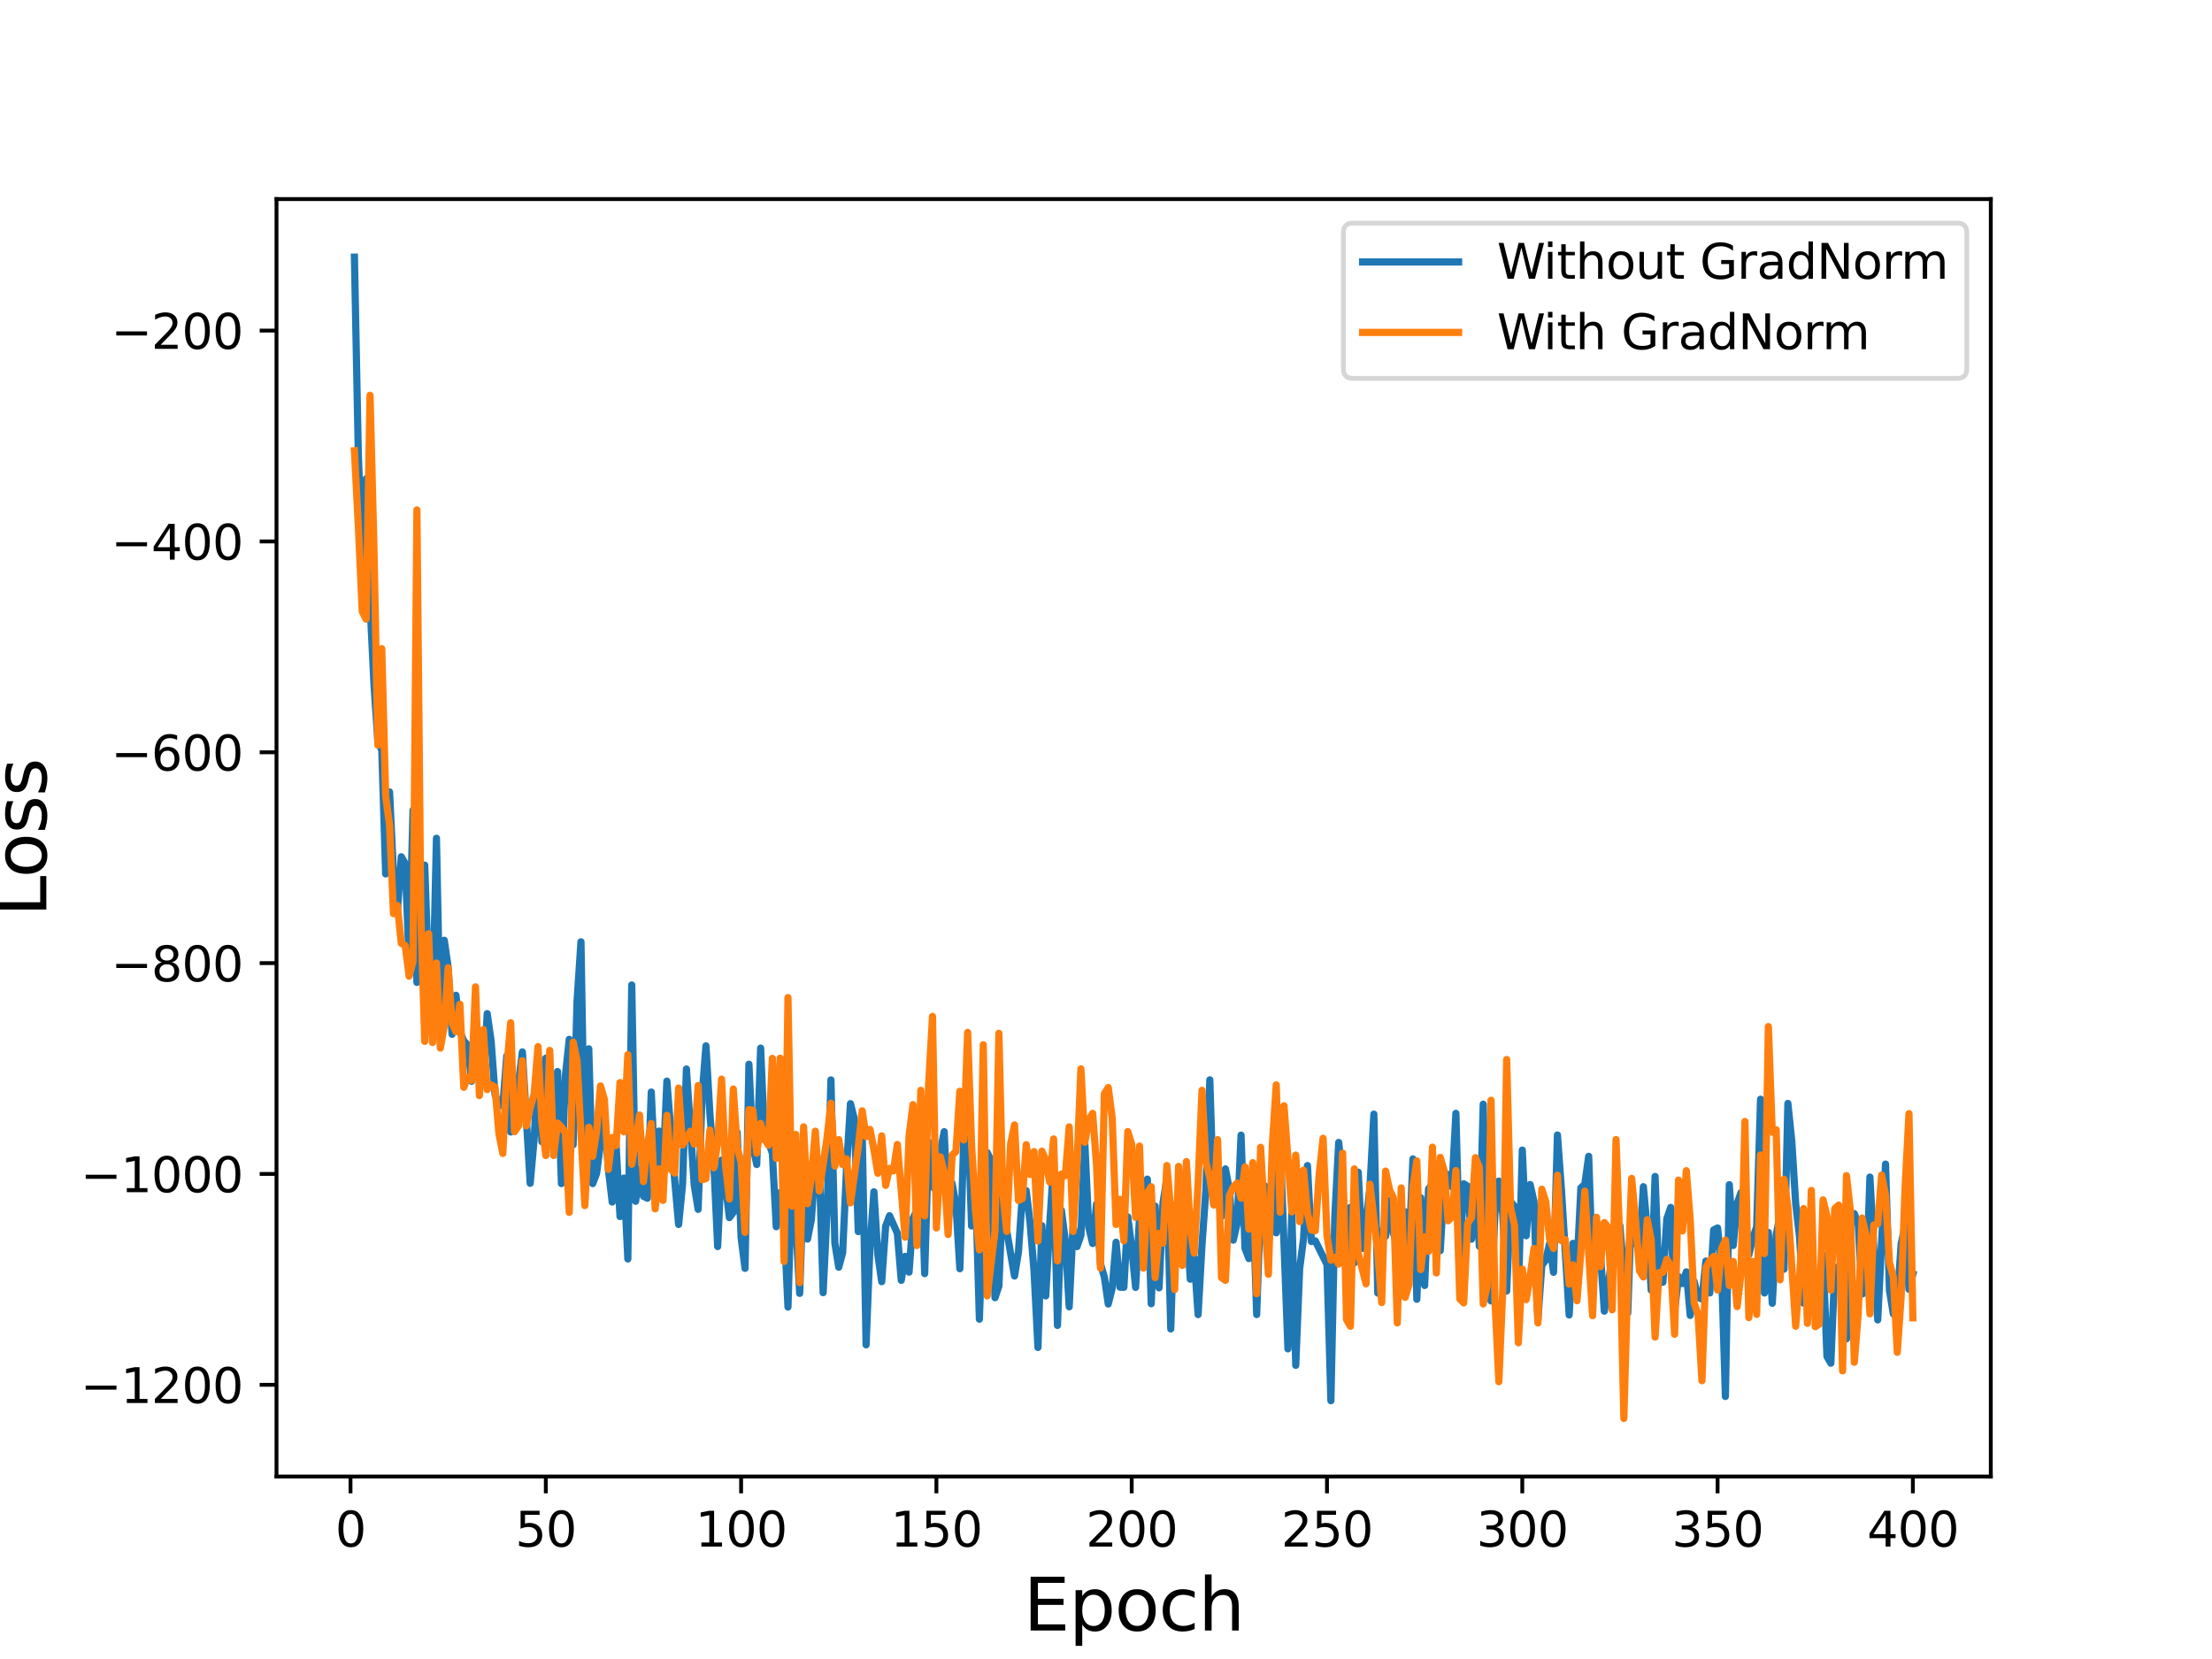 <?xml version="1.0" encoding="utf-8" standalone="no"?>
<!DOCTYPE svg PUBLIC "-//W3C//DTD SVG 1.1//EN"
  "http://www.w3.org/Graphics/SVG/1.1/DTD/svg11.dtd">
<svg height="345.6pt" version="1.1" viewBox="0 0 460.8 345.6" width="460.8pt" xmlns="http://www.w3.org/2000/svg" xmlns:xlink="http://www.w3.org/1999/xlink">
 <defs>
  <style type="text/css">*{stroke-linecap:butt;stroke-linejoin:round;}</style>
 </defs>
 <g id="figure_1">
  <g id="patch_1">
   <path d="M 0 345.6 
L 460.8 345.6 
L 460.8 0 
L 0 0 
z
" style="fill:#ffffff;"/>
  </g>
  <g id="axes_1">
   <g id="patch_2">
    <path d="M 57.6 307.584 
L 414.72 307.584 
L 414.72 41.472 
L 57.6 41.472 
z
" style="fill:#ffffff;"/>
   </g>
   <g id="matplotlib.axis_1">
    <g id="xtick_1">
     <g id="line2d_1">
      <defs>
       <path d="M 0 0 
L 0 3.5 
" id="mb042999484" style="stroke:#000000;stroke-width:0.8;"/>
      </defs>
      <g>
       <use style="stroke:#000000;stroke-width:0.8;" x="73.019" xlink:href="#mb042999484" y="307.584"/>
      </g>
     </g>
     <g id="text_1">
      <!-- 0 -->
      <g transform="translate(69.838 322.182)scale(0.1 -0.1)">
       <defs>
        <path d="M 2034 4250 
Q 1547 4250 1301 3770 
Q 1056 3291 1056 2328 
Q 1056 1369 1301 889 
Q 1547 409 2034 409 
Q 2525 409 2770 889 
Q 3016 1369 3016 2328 
Q 3016 3291 2770 3770 
Q 2525 4250 2034 4250 
z
M 2034 4750 
Q 2819 4750 3233 4129 
Q 3647 3509 3647 2328 
Q 3647 1150 3233 529 
Q 2819 -91 2034 -91 
Q 1250 -91 836 529 
Q 422 1150 422 2328 
Q 422 3509 836 4129 
Q 1250 4750 2034 4750 
z
" id="DejaVuSans-30" transform="scale(0.016)"/>
       </defs>
       <use xlink:href="#DejaVuSans-30"/>
      </g>
     </g>
    </g>
    <g id="xtick_2">
     <g id="line2d_2">
      <g>
       <use style="stroke:#000000;stroke-width:0.8;" x="113.703" xlink:href="#mb042999484" y="307.584"/>
      </g>
     </g>
     <g id="text_2">
      <!-- 50 -->
      <g transform="translate(107.34 322.182)scale(0.1 -0.1)">
       <defs>
        <path d="M 691 4666 
L 3169 4666 
L 3169 4134 
L 1269 4134 
L 1269 2991 
Q 1406 3038 1543 3061 
Q 1681 3084 1819 3084 
Q 2600 3084 3056 2656 
Q 3513 2228 3513 1497 
Q 3513 744 3044 326 
Q 2575 -91 1722 -91 
Q 1428 -91 1123 -41 
Q 819 9 494 109 
L 494 744 
Q 775 591 1075 516 
Q 1375 441 1709 441 
Q 2250 441 2565 725 
Q 2881 1009 2881 1497 
Q 2881 1984 2565 2268 
Q 2250 2553 1709 2553 
Q 1456 2553 1204 2497 
Q 953 2441 691 2322 
L 691 4666 
z
" id="DejaVuSans-35" transform="scale(0.016)"/>
       </defs>
       <use xlink:href="#DejaVuSans-35"/>
       <use x="63.623" xlink:href="#DejaVuSans-30"/>
      </g>
     </g>
    </g>
    <g id="xtick_3">
     <g id="line2d_3">
      <g>
       <use style="stroke:#000000;stroke-width:0.8;" x="154.386" xlink:href="#mb042999484" y="307.584"/>
      </g>
     </g>
     <g id="text_3">
      <!-- 100 -->
      <g transform="translate(144.842 322.182)scale(0.1 -0.1)">
       <defs>
        <path d="M 794 531 
L 1825 531 
L 1825 4091 
L 703 3866 
L 703 4441 
L 1819 4666 
L 2450 4666 
L 2450 531 
L 3481 531 
L 3481 0 
L 794 0 
L 794 531 
z
" id="DejaVuSans-31" transform="scale(0.016)"/>
       </defs>
       <use xlink:href="#DejaVuSans-31"/>
       <use x="63.623" xlink:href="#DejaVuSans-30"/>
       <use x="127.246" xlink:href="#DejaVuSans-30"/>
      </g>
     </g>
    </g>
    <g id="xtick_4">
     <g id="line2d_4">
      <g>
       <use style="stroke:#000000;stroke-width:0.8;" x="195.07" xlink:href="#mb042999484" y="307.584"/>
      </g>
     </g>
     <g id="text_4">
      <!-- 150 -->
      <g transform="translate(185.526 322.182)scale(0.1 -0.1)">
       <use xlink:href="#DejaVuSans-31"/>
       <use x="63.623" xlink:href="#DejaVuSans-35"/>
       <use x="127.246" xlink:href="#DejaVuSans-30"/>
      </g>
     </g>
    </g>
    <g id="xtick_5">
     <g id="line2d_5">
      <g>
       <use style="stroke:#000000;stroke-width:0.8;" x="235.753" xlink:href="#mb042999484" y="307.584"/>
      </g>
     </g>
     <g id="text_5">
      <!-- 200 -->
      <g transform="translate(226.209 322.182)scale(0.1 -0.1)">
       <defs>
        <path d="M 1228 531 
L 3431 531 
L 3431 0 
L 469 0 
L 469 531 
Q 828 903 1448 1529 
Q 2069 2156 2228 2338 
Q 2531 2678 2651 2914 
Q 2772 3150 2772 3378 
Q 2772 3750 2511 3984 
Q 2250 4219 1831 4219 
Q 1534 4219 1204 4116 
Q 875 4013 500 3803 
L 500 4441 
Q 881 4594 1212 4672 
Q 1544 4750 1819 4750 
Q 2544 4750 2975 4387 
Q 3406 4025 3406 3419 
Q 3406 3131 3298 2873 
Q 3191 2616 2906 2266 
Q 2828 2175 2409 1742 
Q 1991 1309 1228 531 
z
" id="DejaVuSans-32" transform="scale(0.016)"/>
       </defs>
       <use xlink:href="#DejaVuSans-32"/>
       <use x="63.623" xlink:href="#DejaVuSans-30"/>
       <use x="127.246" xlink:href="#DejaVuSans-30"/>
      </g>
     </g>
    </g>
    <g id="xtick_6">
     <g id="line2d_6">
      <g>
       <use style="stroke:#000000;stroke-width:0.8;" x="276.437" xlink:href="#mb042999484" y="307.584"/>
      </g>
     </g>
     <g id="text_6">
      <!-- 250 -->
      <g transform="translate(266.893 322.182)scale(0.1 -0.1)">
       <use xlink:href="#DejaVuSans-32"/>
       <use x="63.623" xlink:href="#DejaVuSans-35"/>
       <use x="127.246" xlink:href="#DejaVuSans-30"/>
      </g>
     </g>
    </g>
    <g id="xtick_7">
     <g id="line2d_7">
      <g>
       <use style="stroke:#000000;stroke-width:0.8;" x="317.12" xlink:href="#mb042999484" y="307.584"/>
      </g>
     </g>
     <g id="text_7">
      <!-- 300 -->
      <g transform="translate(307.576 322.182)scale(0.1 -0.1)">
       <defs>
        <path d="M 2597 2516 
Q 3050 2419 3304 2112 
Q 3559 1806 3559 1356 
Q 3559 666 3084 287 
Q 2609 -91 1734 -91 
Q 1441 -91 1130 -33 
Q 819 25 488 141 
L 488 750 
Q 750 597 1062 519 
Q 1375 441 1716 441 
Q 2309 441 2620 675 
Q 2931 909 2931 1356 
Q 2931 1769 2642 2001 
Q 2353 2234 1838 2234 
L 1294 2234 
L 1294 2753 
L 1863 2753 
Q 2328 2753 2575 2939 
Q 2822 3125 2822 3475 
Q 2822 3834 2567 4026 
Q 2313 4219 1838 4219 
Q 1578 4219 1281 4162 
Q 984 4106 628 3988 
L 628 4550 
Q 988 4650 1302 4700 
Q 1616 4750 1894 4750 
Q 2613 4750 3031 4423 
Q 3450 4097 3450 3541 
Q 3450 3153 3228 2886 
Q 3006 2619 2597 2516 
z
" id="DejaVuSans-33" transform="scale(0.016)"/>
       </defs>
       <use xlink:href="#DejaVuSans-33"/>
       <use x="63.623" xlink:href="#DejaVuSans-30"/>
       <use x="127.246" xlink:href="#DejaVuSans-30"/>
      </g>
     </g>
    </g>
    <g id="xtick_8">
     <g id="line2d_8">
      <g>
       <use style="stroke:#000000;stroke-width:0.8;" x="357.804" xlink:href="#mb042999484" y="307.584"/>
      </g>
     </g>
     <g id="text_8">
      <!-- 350 -->
      <g transform="translate(348.26 322.182)scale(0.1 -0.1)">
       <use xlink:href="#DejaVuSans-33"/>
       <use x="63.623" xlink:href="#DejaVuSans-35"/>
       <use x="127.246" xlink:href="#DejaVuSans-30"/>
      </g>
     </g>
    </g>
    <g id="xtick_9">
     <g id="line2d_9">
      <g>
       <use style="stroke:#000000;stroke-width:0.8;" x="398.487" xlink:href="#mb042999484" y="307.584"/>
      </g>
     </g>
     <g id="text_9">
      <!-- 400 -->
      <g transform="translate(388.944 322.182)scale(0.1 -0.1)">
       <defs>
        <path d="M 2419 4116 
L 825 1625 
L 2419 1625 
L 2419 4116 
z
M 2253 4666 
L 3047 4666 
L 3047 1625 
L 3713 1625 
L 3713 1100 
L 3047 1100 
L 3047 0 
L 2419 0 
L 2419 1100 
L 313 1100 
L 313 1709 
L 2253 4666 
z
" id="DejaVuSans-34" transform="scale(0.016)"/>
       </defs>
       <use xlink:href="#DejaVuSans-34"/>
       <use x="63.623" xlink:href="#DejaVuSans-30"/>
       <use x="127.246" xlink:href="#DejaVuSans-30"/>
      </g>
     </g>
    </g>
    <g id="text_10">
     <!-- Epoch -->
     <g transform="translate(213.194 339.66)scale(0.15 -0.15)">
      <defs>
       <path d="M 628 4666 
L 3578 4666 
L 3578 4134 
L 1259 4134 
L 1259 2753 
L 3481 2753 
L 3481 2222 
L 1259 2222 
L 1259 531 
L 3634 531 
L 3634 0 
L 628 0 
L 628 4666 
z
" id="DejaVuSans-45" transform="scale(0.016)"/>
       <path d="M 1159 525 
L 1159 -1331 
L 581 -1331 
L 581 3500 
L 1159 3500 
L 1159 2969 
Q 1341 3281 1617 3432 
Q 1894 3584 2278 3584 
Q 2916 3584 3314 3078 
Q 3713 2572 3713 1747 
Q 3713 922 3314 415 
Q 2916 -91 2278 -91 
Q 1894 -91 1617 61 
Q 1341 213 1159 525 
z
M 3116 1747 
Q 3116 2381 2855 2742 
Q 2594 3103 2138 3103 
Q 1681 3103 1420 2742 
Q 1159 2381 1159 1747 
Q 1159 1113 1420 752 
Q 1681 391 2138 391 
Q 2594 391 2855 752 
Q 3116 1113 3116 1747 
z
" id="DejaVuSans-70" transform="scale(0.016)"/>
       <path d="M 1959 3097 
Q 1497 3097 1228 2736 
Q 959 2375 959 1747 
Q 959 1119 1226 758 
Q 1494 397 1959 397 
Q 2419 397 2687 759 
Q 2956 1122 2956 1747 
Q 2956 2369 2687 2733 
Q 2419 3097 1959 3097 
z
M 1959 3584 
Q 2709 3584 3137 3096 
Q 3566 2609 3566 1747 
Q 3566 888 3137 398 
Q 2709 -91 1959 -91 
Q 1206 -91 779 398 
Q 353 888 353 1747 
Q 353 2609 779 3096 
Q 1206 3584 1959 3584 
z
" id="DejaVuSans-6f" transform="scale(0.016)"/>
       <path d="M 3122 3366 
L 3122 2828 
Q 2878 2963 2633 3030 
Q 2388 3097 2138 3097 
Q 1578 3097 1268 2742 
Q 959 2388 959 1747 
Q 959 1106 1268 751 
Q 1578 397 2138 397 
Q 2388 397 2633 464 
Q 2878 531 3122 666 
L 3122 134 
Q 2881 22 2623 -34 
Q 2366 -91 2075 -91 
Q 1284 -91 818 406 
Q 353 903 353 1747 
Q 353 2603 823 3093 
Q 1294 3584 2113 3584 
Q 2378 3584 2631 3529 
Q 2884 3475 3122 3366 
z
" id="DejaVuSans-63" transform="scale(0.016)"/>
       <path d="M 3513 2113 
L 3513 0 
L 2938 0 
L 2938 2094 
Q 2938 2591 2744 2837 
Q 2550 3084 2163 3084 
Q 1697 3084 1428 2787 
Q 1159 2491 1159 1978 
L 1159 0 
L 581 0 
L 581 4863 
L 1159 4863 
L 1159 2956 
Q 1366 3272 1645 3428 
Q 1925 3584 2291 3584 
Q 2894 3584 3203 3211 
Q 3513 2838 3513 2113 
z
" id="DejaVuSans-68" transform="scale(0.016)"/>
      </defs>
      <use xlink:href="#DejaVuSans-45"/>
      <use x="63.184" xlink:href="#DejaVuSans-70"/>
      <use x="126.66" xlink:href="#DejaVuSans-6f"/>
      <use x="187.842" xlink:href="#DejaVuSans-63"/>
      <use x="242.822" xlink:href="#DejaVuSans-68"/>
     </g>
    </g>
   </g>
   <g id="matplotlib.axis_2">
    <g id="ytick_1">
     <g id="line2d_10">
      <defs>
       <path d="M 0 0 
L -3.5 0 
" id="m45ffc86277" style="stroke:#000000;stroke-width:0.8;"/>
      </defs>
      <g>
       <use style="stroke:#000000;stroke-width:0.8;" x="57.6" xlink:href="#m45ffc86277" y="288.476"/>
      </g>
     </g>
     <g id="text_11">
      <!-- −1200 -->
      <g transform="translate(16.77 292.275)scale(0.1 -0.1)">
       <defs>
        <path d="M 678 2272 
L 4684 2272 
L 4684 1741 
L 678 1741 
L 678 2272 
z
" id="DejaVuSans-2212" transform="scale(0.016)"/>
       </defs>
       <use xlink:href="#DejaVuSans-2212"/>
       <use x="83.789" xlink:href="#DejaVuSans-31"/>
       <use x="147.412" xlink:href="#DejaVuSans-32"/>
       <use x="211.035" xlink:href="#DejaVuSans-30"/>
       <use x="274.658" xlink:href="#DejaVuSans-30"/>
      </g>
     </g>
    </g>
    <g id="ytick_2">
     <g id="line2d_11">
      <g>
       <use style="stroke:#000000;stroke-width:0.8;" x="57.6" xlink:href="#m45ffc86277" y="244.554"/>
      </g>
     </g>
     <g id="text_12">
      <!-- −1000 -->
      <g transform="translate(16.77 248.354)scale(0.1 -0.1)">
       <use xlink:href="#DejaVuSans-2212"/>
       <use x="83.789" xlink:href="#DejaVuSans-31"/>
       <use x="147.412" xlink:href="#DejaVuSans-30"/>
       <use x="211.035" xlink:href="#DejaVuSans-30"/>
       <use x="274.658" xlink:href="#DejaVuSans-30"/>
      </g>
     </g>
    </g>
    <g id="ytick_3">
     <g id="line2d_12">
      <g>
       <use style="stroke:#000000;stroke-width:0.8;" x="57.6" xlink:href="#m45ffc86277" y="200.633"/>
      </g>
     </g>
     <g id="text_13">
      <!-- −800 -->
      <g transform="translate(23.133 204.433)scale(0.1 -0.1)">
       <defs>
        <path d="M 2034 2216 
Q 1584 2216 1326 1975 
Q 1069 1734 1069 1313 
Q 1069 891 1326 650 
Q 1584 409 2034 409 
Q 2484 409 2743 651 
Q 3003 894 3003 1313 
Q 3003 1734 2745 1975 
Q 2488 2216 2034 2216 
z
M 1403 2484 
Q 997 2584 770 2862 
Q 544 3141 544 3541 
Q 544 4100 942 4425 
Q 1341 4750 2034 4750 
Q 2731 4750 3128 4425 
Q 3525 4100 3525 3541 
Q 3525 3141 3298 2862 
Q 3072 2584 2669 2484 
Q 3125 2378 3379 2068 
Q 3634 1759 3634 1313 
Q 3634 634 3220 271 
Q 2806 -91 2034 -91 
Q 1263 -91 848 271 
Q 434 634 434 1313 
Q 434 1759 690 2068 
Q 947 2378 1403 2484 
z
M 1172 3481 
Q 1172 3119 1398 2916 
Q 1625 2713 2034 2713 
Q 2441 2713 2670 2916 
Q 2900 3119 2900 3481 
Q 2900 3844 2670 4047 
Q 2441 4250 2034 4250 
Q 1625 4250 1398 4047 
Q 1172 3844 1172 3481 
z
" id="DejaVuSans-38" transform="scale(0.016)"/>
       </defs>
       <use xlink:href="#DejaVuSans-2212"/>
       <use x="83.789" xlink:href="#DejaVuSans-38"/>
       <use x="147.412" xlink:href="#DejaVuSans-30"/>
       <use x="211.035" xlink:href="#DejaVuSans-30"/>
      </g>
     </g>
    </g>
    <g id="ytick_4">
     <g id="line2d_13">
      <g>
       <use style="stroke:#000000;stroke-width:0.8;" x="57.6" xlink:href="#m45ffc86277" y="156.712"/>
      </g>
     </g>
     <g id="text_14">
      <!-- −600 -->
      <g transform="translate(23.133 160.512)scale(0.1 -0.1)">
       <defs>
        <path d="M 2113 2584 
Q 1688 2584 1439 2293 
Q 1191 2003 1191 1497 
Q 1191 994 1439 701 
Q 1688 409 2113 409 
Q 2538 409 2786 701 
Q 3034 994 3034 1497 
Q 3034 2003 2786 2293 
Q 2538 2584 2113 2584 
z
M 3366 4563 
L 3366 3988 
Q 3128 4100 2886 4159 
Q 2644 4219 2406 4219 
Q 1781 4219 1451 3797 
Q 1122 3375 1075 2522 
Q 1259 2794 1537 2939 
Q 1816 3084 2150 3084 
Q 2853 3084 3261 2657 
Q 3669 2231 3669 1497 
Q 3669 778 3244 343 
Q 2819 -91 2113 -91 
Q 1303 -91 875 529 
Q 447 1150 447 2328 
Q 447 3434 972 4092 
Q 1497 4750 2381 4750 
Q 2619 4750 2861 4703 
Q 3103 4656 3366 4563 
z
" id="DejaVuSans-36" transform="scale(0.016)"/>
       </defs>
       <use xlink:href="#DejaVuSans-2212"/>
       <use x="83.789" xlink:href="#DejaVuSans-36"/>
       <use x="147.412" xlink:href="#DejaVuSans-30"/>
       <use x="211.035" xlink:href="#DejaVuSans-30"/>
      </g>
     </g>
    </g>
    <g id="ytick_5">
     <g id="line2d_14">
      <g>
       <use style="stroke:#000000;stroke-width:0.8;" x="57.6" xlink:href="#m45ffc86277" y="112.791"/>
      </g>
     </g>
     <g id="text_15">
      <!-- −400 -->
      <g transform="translate(23.133 116.591)scale(0.1 -0.1)">
       <use xlink:href="#DejaVuSans-2212"/>
       <use x="83.789" xlink:href="#DejaVuSans-34"/>
       <use x="147.412" xlink:href="#DejaVuSans-30"/>
       <use x="211.035" xlink:href="#DejaVuSans-30"/>
      </g>
     </g>
    </g>
    <g id="ytick_6">
     <g id="line2d_15">
      <g>
       <use style="stroke:#000000;stroke-width:0.8;" x="57.6" xlink:href="#m45ffc86277" y="68.87"/>
      </g>
     </g>
     <g id="text_16">
      <!-- −200 -->
      <g transform="translate(23.133 72.67)scale(0.1 -0.1)">
       <use xlink:href="#DejaVuSans-2212"/>
       <use x="83.789" xlink:href="#DejaVuSans-32"/>
       <use x="147.412" xlink:href="#DejaVuSans-30"/>
       <use x="211.035" xlink:href="#DejaVuSans-30"/>
      </g>
     </g>
    </g>
    <g id="text_17">
     <!-- Loss -->
     <g transform="translate(9.651 190.979)rotate(-90)scale(0.15 -0.15)">
      <defs>
       <path d="M 628 4666 
L 1259 4666 
L 1259 531 
L 3531 531 
L 3531 0 
L 628 0 
L 628 4666 
z
" id="DejaVuSans-4c" transform="scale(0.016)"/>
       <path d="M 2834 3397 
L 2834 2853 
Q 2591 2978 2328 3040 
Q 2066 3103 1784 3103 
Q 1356 3103 1142 2972 
Q 928 2841 928 2578 
Q 928 2378 1081 2264 
Q 1234 2150 1697 2047 
L 1894 2003 
Q 2506 1872 2764 1633 
Q 3022 1394 3022 966 
Q 3022 478 2636 193 
Q 2250 -91 1575 -91 
Q 1294 -91 989 -36 
Q 684 19 347 128 
L 347 722 
Q 666 556 975 473 
Q 1284 391 1588 391 
Q 1994 391 2212 530 
Q 2431 669 2431 922 
Q 2431 1156 2273 1281 
Q 2116 1406 1581 1522 
L 1381 1569 
Q 847 1681 609 1914 
Q 372 2147 372 2553 
Q 372 3047 722 3315 
Q 1072 3584 1716 3584 
Q 2034 3584 2315 3537 
Q 2597 3491 2834 3397 
z
" id="DejaVuSans-73" transform="scale(0.016)"/>
      </defs>
      <use xlink:href="#DejaVuSans-4c"/>
      <use x="53.963" xlink:href="#DejaVuSans-6f"/>
      <use x="115.145" xlink:href="#DejaVuSans-73"/>
      <use x="167.244" xlink:href="#DejaVuSans-73"/>
     </g>
    </g>
   </g>
   <g id="line2d_16">
    <path clip-path="url(#pd96fc3952b)" d="M 73.833 53.568 
L 74.646 94.688 
L 75.46 116.57 
L 76.274 99.746 
L 77.087 125.827 
L 77.901 142.529 
L 78.715 154.426 
L 79.528 156.279 
L 80.342 182.056 
L 81.156 164.973 
L 81.969 181.958 
L 82.783 189.833 
L 83.597 178.477 
L 84.41 179.896 
L 85.224 200.053 
L 86.038 168.784 
L 86.851 204.653 
L 87.665 190.624 
L 88.479 180.221 
L 89.292 203.874 
L 90.106 210.65 
L 90.92 174.622 
L 91.733 214.979 
L 92.547 195.873 
L 93.361 201.505 
L 94.174 215.471 
L 94.988 207.332 
L 95.802 214.884 
L 96.616 216.86 
L 97.429 217.69 
L 98.243 225.254 
L 99.057 221.164 
L 99.87 215.575 
L 100.684 225.21 
L 101.498 211.159 
L 102.311 216.915 
L 103.125 227.977 
L 103.939 230.36 
L 104.752 230.251 
L 105.566 219.985 
L 106.38 235.815 
L 107.193 233.995 
L 108.007 225.77 
L 108.821 219.136 
L 110.448 246.506 
L 111.262 237.423 
L 112.075 222.857 
L 112.889 237.832 
L 113.703 220.435 
L 114.516 232.554 
L 115.33 237.262 
L 116.144 223.224 
L 116.957 246.562 
L 117.771 224.167 
L 118.585 216.512 
L 119.398 238.474 
L 120.212 208.476 
L 121.026 196.194 
L 121.839 244.14 
L 122.653 218.481 
L 123.467 246.569 
L 124.28 244.459 
L 125.908 231.994 
L 126.721 243.496 
L 127.535 250.404 
L 128.349 238.623 
L 129.162 253.429 
L 129.976 245.417 
L 130.79 262.266 
L 131.603 205.183 
L 132.417 250.246 
L 133.231 243.684 
L 134.044 249.203 
L 134.858 249.614 
L 135.672 227.491 
L 136.485 245.114 
L 137.299 235.623 
L 138.113 243.858 
L 138.926 225.215 
L 140.554 245.884 
L 141.367 255.078 
L 142.181 246.808 
L 142.995 222.69 
L 144.622 246.925 
L 145.436 251.932 
L 146.249 228.39 
L 147.063 217.87 
L 147.877 231.901 
L 148.69 242.251 
L 149.504 259.682 
L 150.318 241.67 
L 151.131 246.862 
L 151.945 253.658 
L 152.759 252.544 
L 153.572 235.892 
L 154.386 257.804 
L 155.2 264.222 
L 156.013 221.697 
L 156.827 238.686 
L 157.641 242.589 
L 158.454 218.341 
L 159.268 237.411 
L 160.082 237.888 
L 160.895 240.246 
L 161.709 255.552 
L 162.523 248.441 
L 163.336 254.881 
L 164.15 272.284 
L 164.964 244.121 
L 165.777 254.848 
L 166.591 269.432 
L 167.405 245.557 
L 168.219 258.121 
L 169.032 254.005 
L 169.846 242.229 
L 170.66 242.027 
L 171.473 269.29 
L 172.287 252.428 
L 173.101 224.963 
L 173.914 258.968 
L 174.728 263.983 
L 175.542 260.943 
L 176.355 243.193 
L 177.169 229.908 
L 177.983 233.134 
L 178.796 256.568 
L 179.61 235.865 
L 180.424 280.154 
L 181.237 259.541 
L 182.051 248.274 
L 182.865 261.32 
L 183.678 266.999 
L 184.492 255.472 
L 185.306 253.259 
L 186.933 256.91 
L 187.747 266.719 
L 188.56 261.729 
L 189.374 265.012 
L 190.188 253.815 
L 191.001 252.098 
L 191.815 239.356 
L 192.629 265.321 
L 193.442 237.904 
L 194.256 247.202 
L 195.07 247.977 
L 195.883 239.931 
L 196.697 235.75 
L 197.511 254.7 
L 198.324 246.47 
L 199.138 250.911 
L 199.952 264.3 
L 200.765 237.243 
L 201.579 229.79 
L 202.393 255.389 
L 203.206 246.405 
L 204.02 274.812 
L 204.834 251.871 
L 205.647 240.09 
L 206.461 241.771 
L 207.275 270.337 
L 208.088 267.901 
L 208.902 248.152 
L 209.716 256.394 
L 211.343 265.815 
L 212.157 260.856 
L 212.97 248.993 
L 213.784 248.037 
L 214.598 254.875 
L 215.411 264.855 
L 216.225 280.705 
L 217.039 255.318 
L 217.852 269.962 
L 218.666 255.153 
L 219.48 242.582 
L 220.293 276.106 
L 221.107 252.123 
L 221.921 258.402 
L 222.734 272.234 
L 223.548 255.405 
L 224.362 259.694 
L 225.175 257.364 
L 225.989 238.155 
L 226.803 255.625 
L 227.616 259.042 
L 228.43 250.817 
L 229.244 263.25 
L 230.057 266.031 
L 230.871 271.652 
L 231.685 268.358 
L 232.498 258.774 
L 233.312 268.146 
L 234.126 268.163 
L 234.939 253.496 
L 235.753 259.915 
L 236.567 268.185 
L 237.381 253.716 
L 238.194 259.086 
L 239.008 245.636 
L 239.822 271.588 
L 240.635 251.249 
L 241.449 268.274 
L 242.263 250.669 
L 243.076 245.462 
L 243.89 276.841 
L 244.704 251.105 
L 245.517 255.373 
L 246.331 257.552 
L 247.145 254.038 
L 247.958 266.485 
L 248.772 261.982 
L 249.586 273.853 
L 250.399 259.339 
L 251.213 247.851 
L 252.027 224.952 
L 252.84 250.867 
L 253.654 249.065 
L 254.468 253.412 
L 255.281 243.497 
L 256.095 247.761 
L 256.909 258.342 
L 257.722 254.865 
L 258.536 236.476 
L 259.35 260.031 
L 260.163 262.185 
L 260.977 248.946 
L 261.791 273.848 
L 262.604 249.949 
L 263.418 247.018 
L 264.232 260.267 
L 265.045 242.056 
L 265.859 256.82 
L 266.673 237.656 
L 268.3 280.993 
L 269.114 252.472 
L 269.927 284.42 
L 270.741 264.295 
L 271.555 257.997 
L 272.368 242.808 
L 273.182 258.624 
L 273.996 258.479 
L 276.437 263.435 
L 277.25 291.799 
L 278.064 253.388 
L 278.878 237.99 
L 279.691 245.86 
L 280.505 267.683 
L 281.319 251.504 
L 282.132 263.077 
L 282.946 244.19 
L 283.76 260.066 
L 284.573 254.691 
L 285.387 247.27 
L 286.201 232.094 
L 287.014 269.373 
L 287.828 256.428 
L 288.642 257.524 
L 289.455 250.05 
L 290.269 256.913 
L 291.083 259.342 
L 291.896 266.099 
L 292.71 252.44 
L 293.524 260.706 
L 294.337 241.425 
L 295.151 270.663 
L 295.965 249.501 
L 296.778 267.791 
L 297.592 247.672 
L 298.406 246.57 
L 299.219 257.316 
L 300.033 260.536 
L 300.847 246.088 
L 301.66 244.662 
L 302.474 247.245 
L 303.288 231.929 
L 304.101 262.457 
L 304.915 246.604 
L 305.729 247.1 
L 306.543 258.136 
L 307.356 244.315 
L 308.17 259.629 
L 308.984 230.029 
L 309.797 267.395 
L 310.611 271.008 
L 311.425 252.654 
L 312.238 246.042 
L 313.052 252.958 
L 313.866 268.946 
L 314.679 250.342 
L 315.493 251.276 
L 316.307 269.772 
L 317.12 239.585 
L 317.934 257.424 
L 318.748 246.767 
L 319.561 250.274 
L 320.375 274.873 
L 321.189 263.601 
L 322.002 262.496 
L 322.816 259.011 
L 323.63 265.043 
L 324.443 236.438 
L 325.257 247.523 
L 326.884 273.938 
L 327.698 259.006 
L 328.512 264.047 
L 329.325 247.462 
L 330.139 246.724 
L 330.953 240.882 
L 331.766 264.599 
L 332.58 261.659 
L 333.394 261.087 
L 334.207 273.132 
L 335.835 261.959 
L 337.462 255.332 
L 338.276 265.796 
L 339.089 273.534 
L 339.903 250.57 
L 340.717 258.925 
L 341.53 260.274 
L 342.344 247.206 
L 343.158 256.076 
L 343.971 268.758 
L 344.785 245.078 
L 345.599 267.185 
L 346.412 267.108 
L 347.226 253.9 
L 348.04 251.528 
L 348.853 273.146 
L 349.667 265.923 
L 350.481 267.387 
L 351.294 264.944 
L 352.108 274.022 
L 352.922 266.963 
L 353.735 270.274 
L 354.549 270.625 
L 355.363 262.704 
L 356.176 269.348 
L 356.99 256.221 
L 357.804 255.805 
L 358.617 263.807 
L 359.431 290.908 
L 360.245 246.783 
L 361.058 259.45 
L 361.872 250.704 
L 362.686 248.443 
L 363.499 251.882 
L 364.313 261.41 
L 365.127 257.979 
L 365.94 255.573 
L 366.754 228.989 
L 367.568 269.356 
L 368.381 256.725 
L 369.195 271.496 
L 370.009 257.266 
L 370.822 253.165 
L 371.636 264.401 
L 372.45 229.867 
L 373.263 237.737 
L 374.077 250.756 
L 374.891 257.858 
L 375.704 271.459 
L 376.518 253.686 
L 377.332 259.757 
L 378.146 271.8 
L 378.959 270.683 
L 379.773 261.442 
L 380.587 282.585 
L 381.4 283.978 
L 382.214 264.514 
L 383.028 263.795 
L 384.655 278.904 
L 385.469 255.674 
L 386.282 252.815 
L 387.096 254.885 
L 387.91 269.562 
L 388.723 269.19 
L 389.537 245.206 
L 391.164 274.954 
L 392.792 242.499 
L 393.605 268.803 
L 394.419 273.73 
L 395.233 271.005 
L 396.046 259.102 
L 396.86 255.419 
L 397.674 268.584 
L 398.487 265.414 
L 398.487 265.414 
" style="fill:none;stroke:#1f77b4;stroke-linecap:square;stroke-width:1.5;"/>
   </g>
   <g id="line2d_17">
    <path clip-path="url(#pd96fc3952b)" d="M 73.833 93.902 
L 74.646 109.518 
L 75.46 127.397 
L 76.274 128.982 
L 77.087 82.348 
L 77.901 113.95 
L 78.715 155.216 
L 79.528 135.125 
L 80.342 165.83 
L 81.156 171.935 
L 81.969 190.325 
L 82.783 188.632 
L 83.597 196.51 
L 84.41 196.964 
L 85.224 203.36 
L 86.038 200.297 
L 86.851 106.227 
L 87.665 190.284 
L 88.479 216.939 
L 89.292 194.505 
L 90.106 217.174 
L 90.92 200.612 
L 91.733 218.339 
L 92.547 213.746 
L 93.361 201.588 
L 94.174 213.147 
L 94.988 214.914 
L 95.802 209.198 
L 96.616 226.507 
L 97.429 224.414 
L 98.243 225.056 
L 99.057 205.579 
L 99.87 228.228 
L 100.684 214.493 
L 101.498 226.994 
L 102.311 225.994 
L 103.125 226.46 
L 103.939 236.211 
L 104.752 240.274 
L 105.566 222.546 
L 106.38 213.062 
L 107.193 235.743 
L 108.007 234.525 
L 108.821 220.967 
L 109.634 234.538 
L 110.448 230.814 
L 111.262 227.926 
L 112.075 218.032 
L 112.889 233.963 
L 113.703 240.718 
L 114.516 218.82 
L 115.33 240.709 
L 116.144 233.963 
L 116.957 234.761 
L 117.771 236.017 
L 118.585 252.56 
L 119.398 217.094 
L 120.212 220.998 
L 121.839 251.152 
L 122.653 234.833 
L 123.467 240.88 
L 124.28 235.666 
L 125.094 226.216 
L 125.908 229.062 
L 126.721 243.602 
L 127.535 236.975 
L 128.349 238.63 
L 129.162 225.529 
L 129.976 235.791 
L 130.79 219.688 
L 131.603 242.532 
L 132.417 237.937 
L 133.231 232.287 
L 134.044 246.143 
L 134.858 238.386 
L 135.672 234.046 
L 136.485 251.826 
L 137.299 243.497 
L 138.113 250.068 
L 138.926 232.346 
L 139.74 243.563 
L 140.554 244.372 
L 141.367 226.655 
L 142.181 238.526 
L 142.995 237.261 
L 143.808 235.675 
L 144.622 238.339 
L 145.436 226.136 
L 146.249 245.752 
L 147.063 245.533 
L 147.877 235.416 
L 148.69 243.264 
L 149.504 237.979 
L 150.318 224.799 
L 151.131 242.741 
L 151.945 249.778 
L 152.759 226.861 
L 153.572 239.007 
L 154.386 242.086 
L 155.2 256.726 
L 156.013 231.158 
L 156.827 231.283 
L 157.641 240.229 
L 158.454 234.027 
L 159.268 237.265 
L 160.082 238.563 
L 160.895 220.474 
L 161.709 241.316 
L 162.523 220.438 
L 163.336 262.788 
L 164.15 207.811 
L 164.964 251.256 
L 165.777 236.327 
L 166.591 267.2 
L 167.405 234.748 
L 168.219 250.751 
L 169.032 245.166 
L 169.846 235.653 
L 170.66 248.093 
L 172.287 237.014 
L 173.101 229.829 
L 173.914 242.918 
L 174.728 237.404 
L 175.542 242.625 
L 176.355 241.425 
L 177.169 250.593 
L 178.796 238.915 
L 179.61 231.404 
L 180.424 236.785 
L 181.237 235.281 
L 182.051 239.476 
L 182.865 244.411 
L 183.678 236.633 
L 184.492 246.932 
L 185.306 243.391 
L 186.119 243.921 
L 186.933 238.41 
L 188.56 257.727 
L 189.374 236.635 
L 190.188 230.114 
L 191.001 259.469 
L 191.815 227.128 
L 192.629 253.303 
L 193.442 226.088 
L 194.256 211.732 
L 195.07 255.808 
L 195.883 240.977 
L 196.697 244.27 
L 197.511 257.17 
L 198.324 240.658 
L 199.138 239.886 
L 199.952 227.339 
L 200.765 237.476 
L 201.579 215.067 
L 202.393 238.307 
L 203.206 252.229 
L 204.02 260.379 
L 204.834 217.641 
L 205.647 269.961 
L 207.275 256.456 
L 208.088 215.257 
L 208.902 248.511 
L 209.716 256.532 
L 210.529 238.297 
L 211.343 234.333 
L 212.157 250.074 
L 212.97 249.702 
L 213.784 238.449 
L 214.598 244.654 
L 215.411 239.898 
L 216.225 258.524 
L 217.039 239.807 
L 217.852 241.625 
L 218.666 246.246 
L 219.48 237.268 
L 220.293 262.666 
L 221.107 244.58 
L 221.921 244.912 
L 222.734 234.742 
L 223.548 256.535 
L 224.362 242.377 
L 225.175 222.66 
L 225.989 237.953 
L 226.803 233.313 
L 227.616 231.924 
L 228.43 242.709 
L 229.244 264.175 
L 230.057 227.856 
L 230.871 226.54 
L 231.685 232.841 
L 232.498 255.082 
L 233.312 249.841 
L 234.126 258.495 
L 234.939 235.718 
L 235.753 238.405 
L 236.567 253.601 
L 237.381 238.753 
L 238.194 264.172 
L 239.008 248.449 
L 239.822 247.217 
L 240.635 266.141 
L 241.449 256.915 
L 242.263 258.971 
L 243.076 242.799 
L 243.89 252.084 
L 244.704 268.639 
L 245.517 242.985 
L 246.331 263.61 
L 247.145 241.973 
L 247.958 256.116 
L 248.772 261.049 
L 249.586 246.537 
L 250.399 227.126 
L 251.213 242.042 
L 252.027 245.292 
L 252.84 251.02 
L 253.654 237.407 
L 254.468 266.147 
L 255.281 266.72 
L 256.095 249.096 
L 256.909 247.288 
L 257.722 246.441 
L 258.536 249.597 
L 259.35 243.099 
L 260.163 256.039 
L 260.977 242.203 
L 261.791 269.501 
L 262.604 239.002 
L 263.418 253.605 
L 264.232 265.465 
L 265.045 238.548 
L 265.859 226.006 
L 266.673 252.528 
L 267.486 230.367 
L 269.114 252.462 
L 269.927 240.636 
L 270.741 254.492 
L 271.555 243.772 
L 272.368 252.671 
L 273.182 256.237 
L 273.996 256.377 
L 274.809 244.626 
L 275.623 237.123 
L 276.437 257.385 
L 277.25 262.531 
L 278.064 261.945 
L 278.878 263.328 
L 279.691 240.221 
L 280.505 274.887 
L 281.319 276.29 
L 282.132 243.503 
L 282.946 261.107 
L 284.573 267.436 
L 285.387 246.696 
L 287.014 260.974 
L 287.828 271.339 
L 288.642 243.965 
L 289.455 247.819 
L 290.269 249.534 
L 291.083 275.591 
L 291.896 247.468 
L 292.71 270.262 
L 293.524 267.644 
L 294.337 247.313 
L 295.151 241.828 
L 295.965 264.473 
L 296.778 257.669 
L 297.592 260.68 
L 298.406 238.978 
L 299.219 265.179 
L 300.033 241.109 
L 300.847 243.892 
L 301.66 254.315 
L 302.474 253.492 
L 303.288 243.852 
L 304.101 270.585 
L 304.915 271.414 
L 305.729 254.875 
L 306.543 253.618 
L 307.356 241.149 
L 308.17 243.122 
L 308.984 271.631 
L 309.797 267.806 
L 310.611 229.204 
L 311.425 270.899 
L 312.238 287.834 
L 313.052 268.645 
L 313.866 220.722 
L 314.679 251.568 
L 315.493 255.229 
L 316.307 279.73 
L 317.12 264.356 
L 317.934 270.731 
L 318.748 265.854 
L 319.561 260.079 
L 320.375 275.597 
L 321.189 247.738 
L 322.002 250.309 
L 322.816 258.148 
L 323.63 260.075 
L 324.443 244.822 
L 325.257 258.447 
L 326.071 258.244 
L 326.884 267.506 
L 327.698 263.504 
L 328.512 270.967 
L 329.325 260.832 
L 330.139 248.137 
L 331.766 274.087 
L 332.58 253.582 
L 333.394 263.867 
L 334.207 254.676 
L 335.021 255.737 
L 335.835 272.851 
L 336.648 237.397 
L 337.462 259.521 
L 338.276 295.488 
L 339.089 266.69 
L 339.903 245.482 
L 340.717 254.177 
L 341.53 264.728 
L 342.344 266.021 
L 343.158 254.078 
L 343.971 258.286 
L 344.785 278.536 
L 345.599 265.109 
L 346.412 265.024 
L 347.226 262.343 
L 348.04 263.691 
L 348.853 277.947 
L 349.667 245.838 
L 350.481 256.421 
L 351.294 243.879 
L 352.108 254.218 
L 352.922 271.399 
L 353.735 273.925 
L 354.549 287.629 
L 355.363 264.11 
L 356.176 262.612 
L 356.99 261.737 
L 357.804 268.745 
L 358.617 260.21 
L 359.431 258.332 
L 360.245 267.782 
L 361.058 262.775 
L 361.872 272.195 
L 362.686 265.214 
L 363.499 233.632 
L 364.313 274.482 
L 365.127 262.798 
L 365.94 273.809 
L 366.754 240.6 
L 367.568 261.136 
L 368.381 213.853 
L 369.195 235.844 
L 370.009 235.349 
L 370.822 266.612 
L 371.636 245.664 
L 372.45 251.438 
L 374.077 276.27 
L 374.891 265.915 
L 375.704 251.769 
L 376.518 275.67 
L 377.332 247.987 
L 378.146 276.378 
L 378.959 275.853 
L 379.773 249.957 
L 380.587 253.369 
L 381.4 268.75 
L 382.214 251.793 
L 383.028 251.048 
L 383.841 285.579 
L 384.655 244.906 
L 385.469 252.277 
L 386.282 283.789 
L 387.096 273.751 
L 387.91 253.74 
L 388.723 257.374 
L 389.537 273.696 
L 390.351 255.195 
L 391.164 254.957 
L 391.978 244.776 
L 392.792 248.941 
L 393.605 262.981 
L 394.419 266.05 
L 395.233 281.713 
L 396.046 270.112 
L 396.86 247.446 
L 397.674 231.998 
L 398.487 274.519 
L 398.487 274.519 
" style="fill:none;stroke:#ff7f0e;stroke-linecap:square;stroke-width:1.5;"/>
   </g>
   <g id="patch_3">
    <path d="M 57.6 307.584 
L 57.6 41.472 
" style="fill:none;stroke:#000000;stroke-linecap:square;stroke-linejoin:miter;stroke-width:0.8;"/>
   </g>
   <g id="patch_4">
    <path d="M 414.72 307.584 
L 414.72 41.472 
" style="fill:none;stroke:#000000;stroke-linecap:square;stroke-linejoin:miter;stroke-width:0.8;"/>
   </g>
   <g id="patch_5">
    <path d="M 57.6 307.584 
L 414.72 307.584 
" style="fill:none;stroke:#000000;stroke-linecap:square;stroke-linejoin:miter;stroke-width:0.8;"/>
   </g>
   <g id="patch_6">
    <path d="M 57.6 41.472 
L 414.72 41.472 
" style="fill:none;stroke:#000000;stroke-linecap:square;stroke-linejoin:miter;stroke-width:0.8;"/>
   </g>
   <g id="legend_1">
    <g id="patch_7">
     <path d="M 281.854 78.828 
L 407.72 78.828 
Q 409.72 78.828 409.72 76.828 
L 409.72 48.472 
Q 409.72 46.472 407.72 46.472 
L 281.854 46.472 
Q 279.854 46.472 279.854 48.472 
L 279.854 76.828 
Q 279.854 78.828 281.854 78.828 
z
" style="fill:#ffffff;opacity:0.8;stroke:#cccccc;stroke-linejoin:miter;"/>
    </g>
    <g id="line2d_18">
     <path d="M 283.854 54.57 
L 303.854 54.57 
" style="fill:none;stroke:#1f77b4;stroke-linecap:square;stroke-width:1.5;"/>
    </g>
    <g id="line2d_19"/>
    <g id="text_18">
     <!-- Without GradNorm -->
     <g transform="translate(311.854 58.07)scale(0.1 -0.1)">
      <defs>
       <path d="M 213 4666 
L 850 4666 
L 1831 722 
L 2809 4666 
L 3519 4666 
L 4500 722 
L 5478 4666 
L 6119 4666 
L 4947 0 
L 4153 0 
L 3169 4050 
L 2175 0 
L 1381 0 
L 213 4666 
z
" id="DejaVuSans-57" transform="scale(0.016)"/>
       <path d="M 603 3500 
L 1178 3500 
L 1178 0 
L 603 0 
L 603 3500 
z
M 603 4863 
L 1178 4863 
L 1178 4134 
L 603 4134 
L 603 4863 
z
" id="DejaVuSans-69" transform="scale(0.016)"/>
       <path d="M 1172 4494 
L 1172 3500 
L 2356 3500 
L 2356 3053 
L 1172 3053 
L 1172 1153 
Q 1172 725 1289 603 
Q 1406 481 1766 481 
L 2356 481 
L 2356 0 
L 1766 0 
Q 1100 0 847 248 
Q 594 497 594 1153 
L 594 3053 
L 172 3053 
L 172 3500 
L 594 3500 
L 594 4494 
L 1172 4494 
z
" id="DejaVuSans-74" transform="scale(0.016)"/>
       <path d="M 544 1381 
L 544 3500 
L 1119 3500 
L 1119 1403 
Q 1119 906 1312 657 
Q 1506 409 1894 409 
Q 2359 409 2629 706 
Q 2900 1003 2900 1516 
L 2900 3500 
L 3475 3500 
L 3475 0 
L 2900 0 
L 2900 538 
Q 2691 219 2414 64 
Q 2138 -91 1772 -91 
Q 1169 -91 856 284 
Q 544 659 544 1381 
z
M 1991 3584 
L 1991 3584 
z
" id="DejaVuSans-75" transform="scale(0.016)"/>
       <path id="DejaVuSans-20" transform="scale(0.016)"/>
       <path d="M 3809 666 
L 3809 1919 
L 2778 1919 
L 2778 2438 
L 4434 2438 
L 4434 434 
Q 4069 175 3628 42 
Q 3188 -91 2688 -91 
Q 1594 -91 976 548 
Q 359 1188 359 2328 
Q 359 3472 976 4111 
Q 1594 4750 2688 4750 
Q 3144 4750 3555 4637 
Q 3966 4525 4313 4306 
L 4313 3634 
Q 3963 3931 3569 4081 
Q 3175 4231 2741 4231 
Q 1884 4231 1454 3753 
Q 1025 3275 1025 2328 
Q 1025 1384 1454 906 
Q 1884 428 2741 428 
Q 3075 428 3337 486 
Q 3600 544 3809 666 
z
" id="DejaVuSans-47" transform="scale(0.016)"/>
       <path d="M 2631 2963 
Q 2534 3019 2420 3045 
Q 2306 3072 2169 3072 
Q 1681 3072 1420 2755 
Q 1159 2438 1159 1844 
L 1159 0 
L 581 0 
L 581 3500 
L 1159 3500 
L 1159 2956 
Q 1341 3275 1631 3429 
Q 1922 3584 2338 3584 
Q 2397 3584 2469 3576 
Q 2541 3569 2628 3553 
L 2631 2963 
z
" id="DejaVuSans-72" transform="scale(0.016)"/>
       <path d="M 2194 1759 
Q 1497 1759 1228 1600 
Q 959 1441 959 1056 
Q 959 750 1161 570 
Q 1363 391 1709 391 
Q 2188 391 2477 730 
Q 2766 1069 2766 1631 
L 2766 1759 
L 2194 1759 
z
M 3341 1997 
L 3341 0 
L 2766 0 
L 2766 531 
Q 2569 213 2275 61 
Q 1981 -91 1556 -91 
Q 1019 -91 701 211 
Q 384 513 384 1019 
Q 384 1609 779 1909 
Q 1175 2209 1959 2209 
L 2766 2209 
L 2766 2266 
Q 2766 2663 2505 2880 
Q 2244 3097 1772 3097 
Q 1472 3097 1187 3025 
Q 903 2953 641 2809 
L 641 3341 
Q 956 3463 1253 3523 
Q 1550 3584 1831 3584 
Q 2591 3584 2966 3190 
Q 3341 2797 3341 1997 
z
" id="DejaVuSans-61" transform="scale(0.016)"/>
       <path d="M 2906 2969 
L 2906 4863 
L 3481 4863 
L 3481 0 
L 2906 0 
L 2906 525 
Q 2725 213 2448 61 
Q 2172 -91 1784 -91 
Q 1150 -91 751 415 
Q 353 922 353 1747 
Q 353 2572 751 3078 
Q 1150 3584 1784 3584 
Q 2172 3584 2448 3432 
Q 2725 3281 2906 2969 
z
M 947 1747 
Q 947 1113 1208 752 
Q 1469 391 1925 391 
Q 2381 391 2643 752 
Q 2906 1113 2906 1747 
Q 2906 2381 2643 2742 
Q 2381 3103 1925 3103 
Q 1469 3103 1208 2742 
Q 947 2381 947 1747 
z
" id="DejaVuSans-64" transform="scale(0.016)"/>
       <path d="M 628 4666 
L 1478 4666 
L 3547 763 
L 3547 4666 
L 4159 4666 
L 4159 0 
L 3309 0 
L 1241 3903 
L 1241 0 
L 628 0 
L 628 4666 
z
" id="DejaVuSans-4e" transform="scale(0.016)"/>
       <path d="M 3328 2828 
Q 3544 3216 3844 3400 
Q 4144 3584 4550 3584 
Q 5097 3584 5394 3201 
Q 5691 2819 5691 2113 
L 5691 0 
L 5113 0 
L 5113 2094 
Q 5113 2597 4934 2840 
Q 4756 3084 4391 3084 
Q 3944 3084 3684 2787 
Q 3425 2491 3425 1978 
L 3425 0 
L 2847 0 
L 2847 2094 
Q 2847 2600 2669 2842 
Q 2491 3084 2119 3084 
Q 1678 3084 1418 2786 
Q 1159 2488 1159 1978 
L 1159 0 
L 581 0 
L 581 3500 
L 1159 3500 
L 1159 2956 
Q 1356 3278 1631 3431 
Q 1906 3584 2284 3584 
Q 2666 3584 2933 3390 
Q 3200 3197 3328 2828 
z
" id="DejaVuSans-6d" transform="scale(0.016)"/>
      </defs>
      <use xlink:href="#DejaVuSans-57"/>
      <use x="96.627" xlink:href="#DejaVuSans-69"/>
      <use x="124.41" xlink:href="#DejaVuSans-74"/>
      <use x="163.619" xlink:href="#DejaVuSans-68"/>
      <use x="226.998" xlink:href="#DejaVuSans-6f"/>
      <use x="288.18" xlink:href="#DejaVuSans-75"/>
      <use x="351.559" xlink:href="#DejaVuSans-74"/>
      <use x="390.768" xlink:href="#DejaVuSans-20"/>
      <use x="422.555" xlink:href="#DejaVuSans-47"/>
      <use x="500.045" xlink:href="#DejaVuSans-72"/>
      <use x="541.158" xlink:href="#DejaVuSans-61"/>
      <use x="602.438" xlink:href="#DejaVuSans-64"/>
      <use x="665.914" xlink:href="#DejaVuSans-4e"/>
      <use x="740.719" xlink:href="#DejaVuSans-6f"/>
      <use x="801.9" xlink:href="#DejaVuSans-72"/>
      <use x="841.264" xlink:href="#DejaVuSans-6d"/>
     </g>
    </g>
    <g id="line2d_20">
     <path d="M 283.854 69.249 
L 303.854 69.249 
" style="fill:none;stroke:#ff7f0e;stroke-linecap:square;stroke-width:1.5;"/>
    </g>
    <g id="line2d_21"/>
    <g id="text_19">
     <!-- With GradNorm -->
     <g transform="translate(311.854 72.749)scale(0.1 -0.1)">
      <use xlink:href="#DejaVuSans-57"/>
      <use x="96.627" xlink:href="#DejaVuSans-69"/>
      <use x="124.41" xlink:href="#DejaVuSans-74"/>
      <use x="163.619" xlink:href="#DejaVuSans-68"/>
      <use x="226.998" xlink:href="#DejaVuSans-20"/>
      <use x="258.785" xlink:href="#DejaVuSans-47"/>
      <use x="336.275" xlink:href="#DejaVuSans-72"/>
      <use x="377.389" xlink:href="#DejaVuSans-61"/>
      <use x="438.668" xlink:href="#DejaVuSans-64"/>
      <use x="502.145" xlink:href="#DejaVuSans-4e"/>
      <use x="576.949" xlink:href="#DejaVuSans-6f"/>
      <use x="638.131" xlink:href="#DejaVuSans-72"/>
      <use x="677.494" xlink:href="#DejaVuSans-6d"/>
     </g>
    </g>
   </g>
  </g>
 </g>
 <defs>
  <clipPath id="pd96fc3952b">
   <rect height="266.112" width="357.12" x="57.6" y="41.472"/>
  </clipPath>
 </defs>
</svg>
